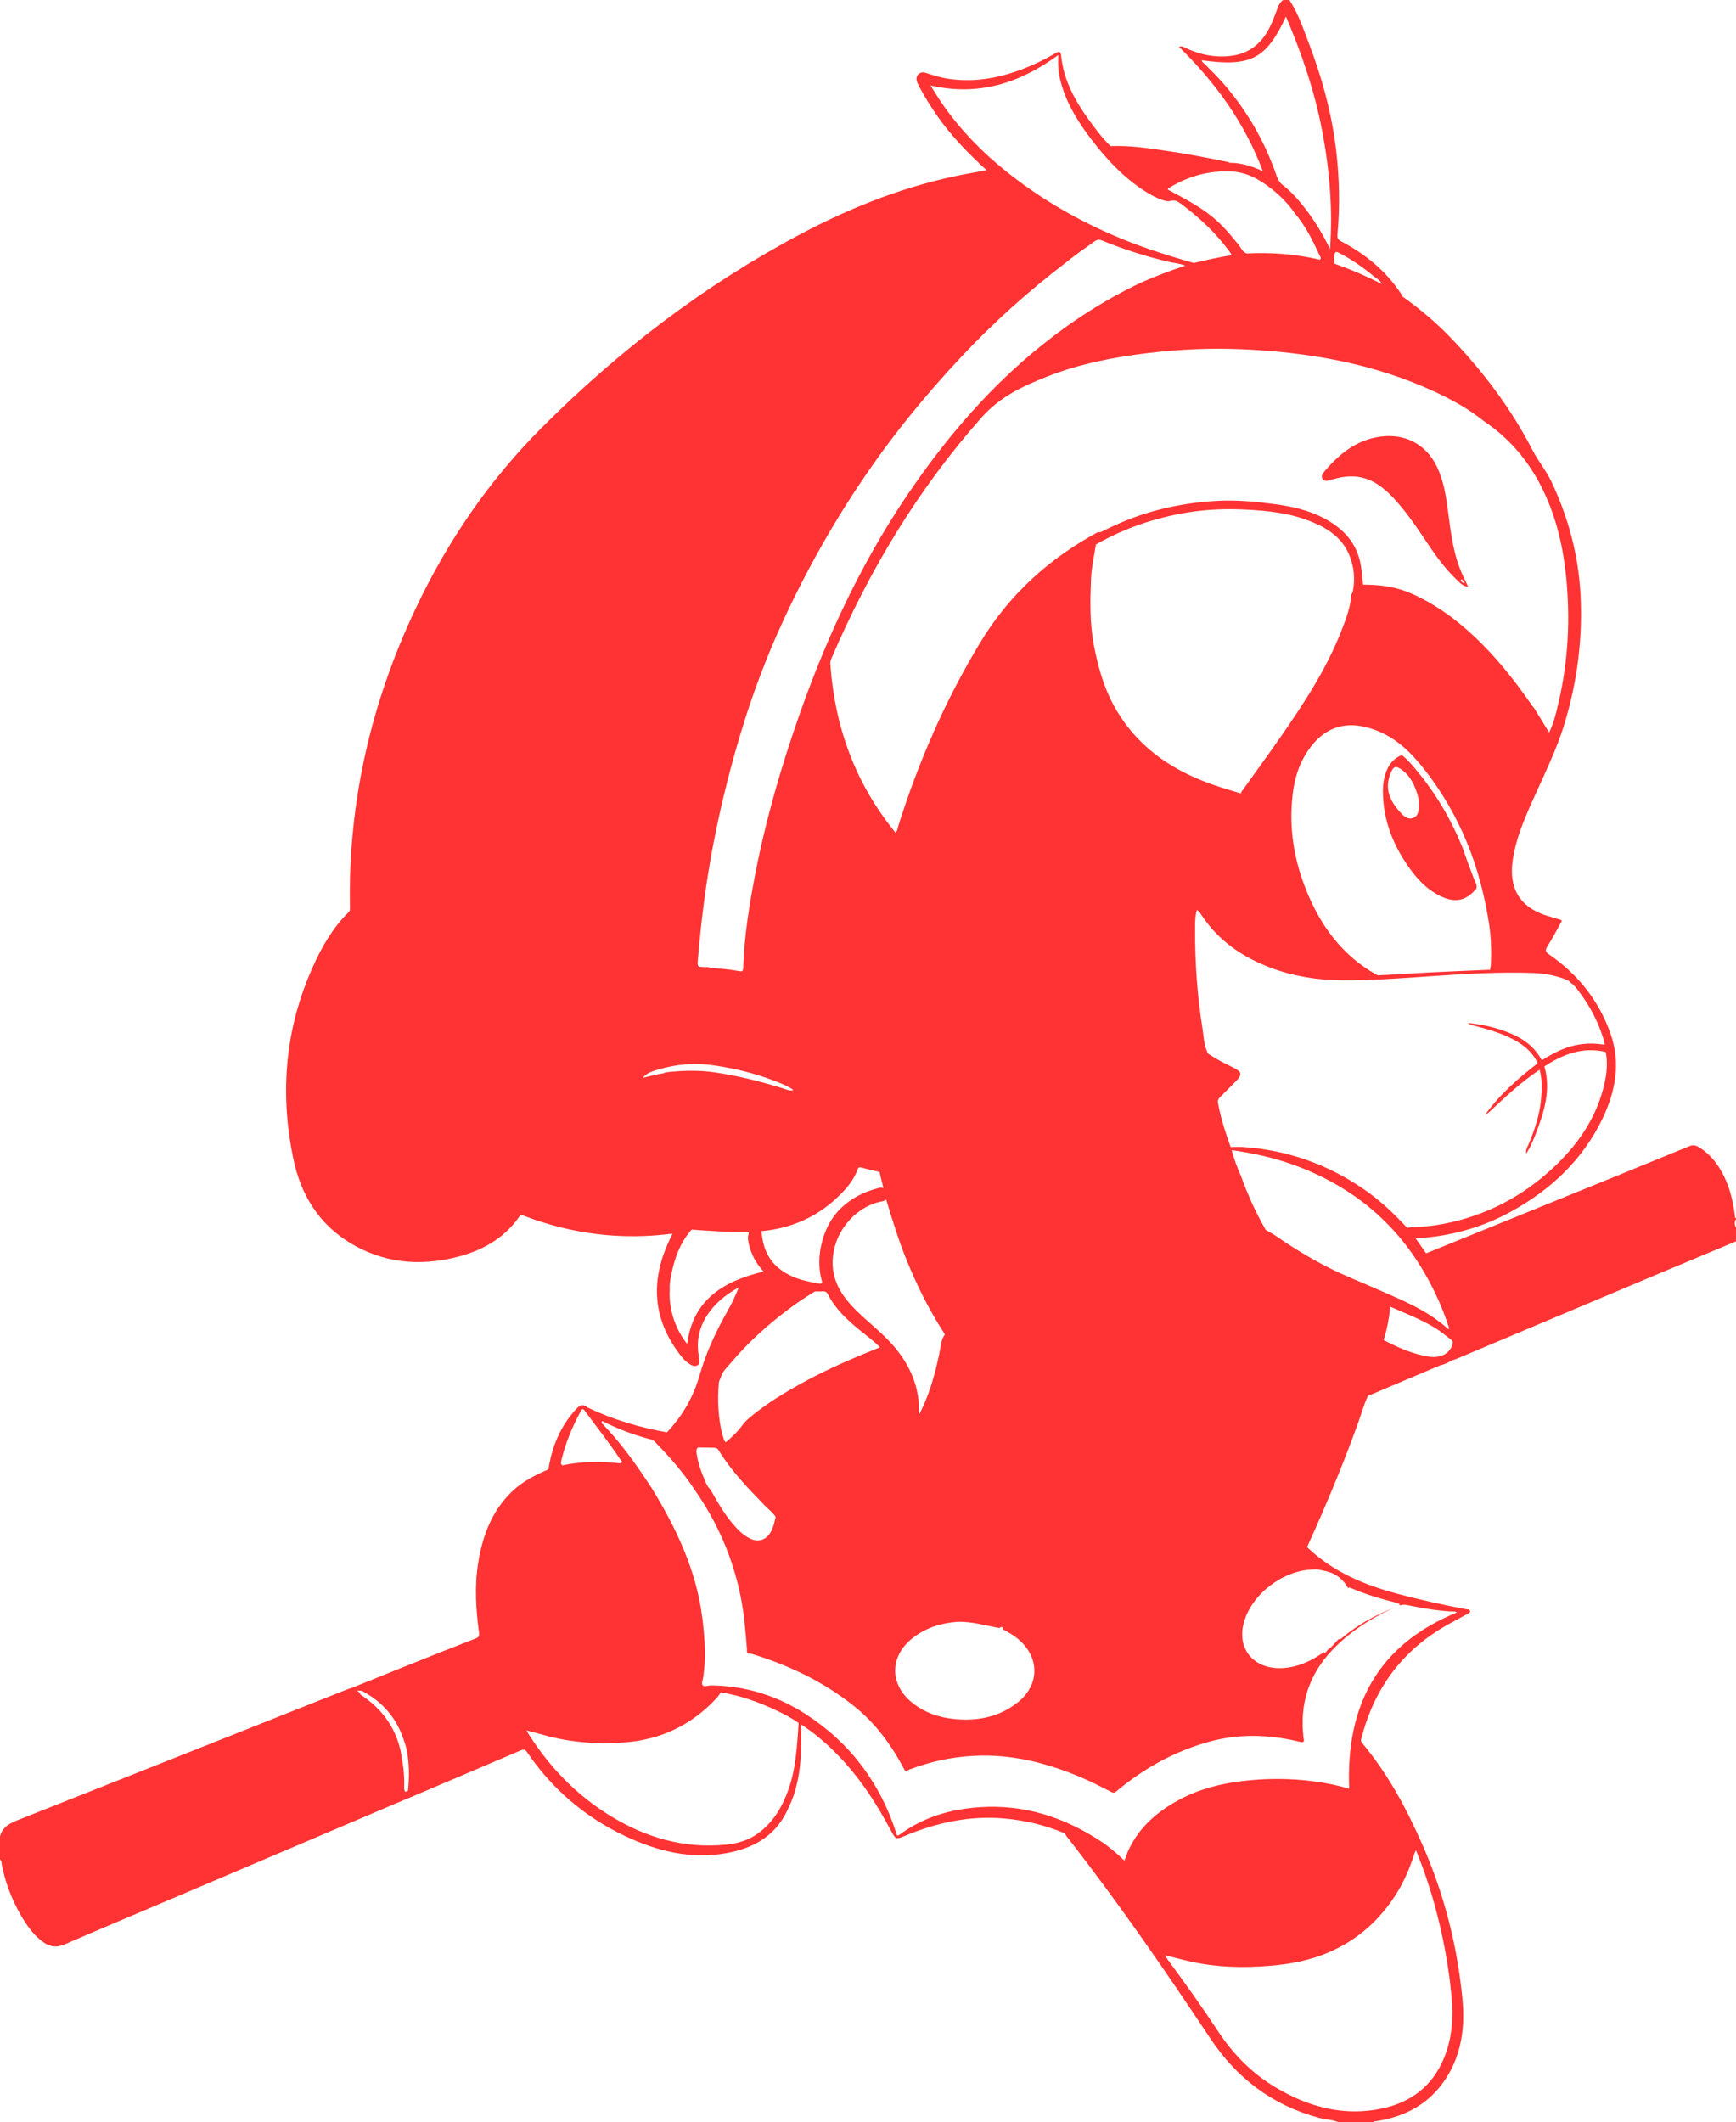 <?xml version="1.0" encoding="utf-8"?>
<!-- Generator: Adobe Illustrator 17.0.0, SVG Export Plug-In . SVG Version: 6.00 Build 0)  -->
<!DOCTYPE svg PUBLIC "-//W3C//DTD SVG 1.1//EN" "http://www.w3.org/Graphics/SVG/1.1/DTD/svg11.dtd">
<svg version="1.1" id="_x37C_" xmlns="http://www.w3.org/2000/svg" xmlns:xlink="http://www.w3.org/1999/xlink" x="0px" y="0px"
	 width="221.102px" height="270.218px" viewBox="0 0 221.102 270.218" enable-background="new 0 0 221.102 270.218"
	 xml:space="preserve">
<path fill="#FF3333" d="M169.389,61.127c1.114-0.324,2.232-0.575,3.414-0.434c1.961,0.233,3.396,1.355,4.683,2.727
	c1.743,1.858,3.127,3.991,4.546,6.095c1.036,1.534,2.146,3.012,3.49,4.295c0.391,0.374,0.758,0.81,1.477,0.925
	c-0.267-0.563-0.489-1.021-0.702-1.482c-1.186-2.567-1.501-5.336-1.865-8.091c-0.265-2.012-0.558-4.012-1.48-5.857
	c-1.392-2.787-4.066-4.142-7.166-3.709c-3.079,0.432-5.259,2.238-7.163,4.504c-0.219,0.261-0.395,0.582-0.151,0.911
	C168.717,61.342,169.063,61.222,169.389,61.127z M186.176,73.74c0.128,0.172,0.258,0.344,0.388,0.517
	c-0.271-0.019-0.419-0.176-0.529-0.378C186.081,73.832,186.129,73.786,186.176,73.74z M183.496,114.118
	c1.864,0.89,3.289,0.565,4.557-1.005c0.095-0.566-0.253-0.925-0.433-1.489c-0.333-0.929-1.036-2.7-1.169-3.231
	c-1.389-3.589-3.271-6.896-5.691-9.889c-0.682-0.844-1.367-1.689-2.221-2.375c-1.079,0.452-1.732,1.287-2.075,2.376
	c-0.21,0.66-0.329,1.338-0.333,2.036c-0.034,3.951,1.396,7.384,3.742,10.479C180.851,112.31,182.016,113.412,183.496,114.118z
	 M178.444,103.541c-1.651-1.783-2.126-3.347-1.229-5.315c0.292-0.636,0.566-0.723,1.189-0.309c1.179,0.783,1.741,1.984,2.138,3.281
	c0.117,0.384,0.18,0.78,0.17,1.108c0.016,0.142,0.035,0.211,0.029,0.274c-0.069,0.594-0.05,1.264-0.714,1.543
	C179.363,104.406,178.844,103.976,178.444,103.541z M221.101,155.117c-0.176-0.057-0.121-0.211-0.138-0.333
	c-0.223-1.685-0.587-3.331-1.321-4.875c-0.75-1.579-1.763-2.934-3.287-3.857c-0.401-0.242-0.757-0.296-1.236-0.097
	c-5.14,2.117-10.291,4.205-15.439,6.298c-6.014,2.445-12.029,4.887-18.044,7.33c-0.447-0.636-0.896-1.273-1.344-1.908
	c4.284-0.222,8.34-1.314,12.101-3.374c5.082-2.78,9.171-6.601,11.71-11.877c1.659-3.447,2.328-7.089,1.02-10.808
	c-1.474-4.194-4.138-7.546-7.797-10.07c-0.557-0.384-0.534-0.604-0.212-1.107c0.587-0.916,1.096-1.884,1.617-2.84
	c0.09-0.161,0.378-0.439-0.104-0.522c-0.508-0.151-1.018-0.3-1.526-0.454c-3.486-1.064-4.963-3.461-4.441-7.078
	c0.373-2.59,1.359-4.968,2.406-7.325c1.48-3.333,3.139-6.596,4.2-10.094c1.616-5.328,2.318-10.789,2.036-16.356
	c-0.256-5.063-1.547-9.869-3.712-14.449c-0.669-1.416-1.691-2.621-2.402-4.001c-2.728-5.294-6.264-9.985-10.374-14.271
	c-1.889-1.968-3.961-3.717-6.183-5.291c-0.05-0.1-0.09-0.205-0.151-0.296c-1.929-2.947-4.559-5.103-7.648-6.724
	c-0.383-0.201-0.535-0.385-0.492-0.856c0.325-3.517,0.257-7.035-0.14-10.545c-0.552-4.876-1.858-9.564-3.613-14.134
	C165.904,3.425,165.28,1.61,164.221,0c-0.269,0-0.536,0-0.804,0c-0.348,0.26-0.542,0.61-0.694,1.019
	c-0.317,0.854-0.634,1.715-1.044,2.525c-0.969,1.918-2.476,3.195-4.643,3.532c-2.107,0.328-4.113-0.08-6.037-0.963
	c-0.229-0.104-0.443-0.315-0.839-0.149c4.61,4.522,8.337,9.594,10.674,15.824c-1.458-0.661-2.789-1.062-4.212-1.061
	c-0.078-0.035-0.153-0.086-0.237-0.104c-2.68-0.556-5.368-1.07-8.077-1.456c-2.268-0.322-4.538-0.669-6.843-0.561
	c-0.847-0.768-1.537-1.673-2.219-2.58c-2.027-2.692-3.775-5.521-4.104-8.993c-0.045-0.486-0.269-0.529-0.656-0.298
	c-1.459,0.864-2.981,1.597-4.577,2.181c-2.93,1.076-5.928,1.576-9.049,1.127c-0.975-0.141-1.91-0.422-2.838-0.736
	c-0.369-0.126-0.754-0.161-1.061,0.16c-0.322,0.34-0.268,0.73-0.101,1.12c0.061,0.143,0.13,0.285,0.203,0.422
	c0.724,1.358,1.535,2.661,2.427,3.917c1.774,2.504,3.907,4.681,6.162,6.745c-0.897,0.164-1.796,0.322-2.692,0.493
	c-7.413,1.412-14.357,4.122-20.999,7.643c-12.287,6.51-23.198,14.866-33.007,24.691c-6.696,6.708-11.961,14.422-16.01,22.972
	c-5.694,12.025-8.618,24.667-8.376,38.004c0.005,0.24,0.04,0.461-0.173,0.672c-2.001,1.971-3.381,4.361-4.521,6.89
	c-3.578,7.922-4.28,16.154-2.489,24.616c0.956,4.514,3.257,8.225,7.24,10.629c4.093,2.47,8.581,2.957,13.218,1.858
	c3.342-0.792,6.259-2.313,8.284-5.218c0.19-0.274,0.37-0.207,0.623-0.11c6.111,2.327,12.409,3.112,18.902,2.26
	c-0.062,0.135-0.12,0.269-0.186,0.401c-0.003,0.007-0.006,0.014-0.01,0.021c-2.596,5.215-2.493,10.224,1.137,14.969
	c0.3,0.392,0.604,0.775,1.009,1.058c0.367,0.256,0.783,0.568,1.222,0.32c0.102-0.058,0.165-0.129,0.203-0.209
	c0.126-0.254-0.004-0.6-0.028-0.892c-0.008-0.089-0.017-0.179-0.03-0.267c-0.367-2.335,0.421-4.387,1.878-6.036
	c0.874-0.989,1.988-1.834,3.239-2.51h0.001c-0.408,1.029-0.872,2.034-1.421,2.994c-1.491,2.616-2.747,5.329-3.579,8.233
	c-0.787,2.742-2.179,5.15-4.146,7.223c-3.513-0.628-6.906-1.635-10.135-3.173c-0.52-0.486-0.967-0.284-1.377,0.156
	c-2.04,2.184-3.137,4.807-3.578,7.732c-1.729,0.73-3.385,1.581-4.74,2.915c-2.522,2.482-3.674,5.614-4.213,9.02
	c-0.468,2.952-0.282,5.903,0.109,8.847c0.05,0.377,0.002,0.586-0.412,0.746c-2.878,1.113-5.746,2.253-8.613,3.398
	c-2.388,0.954-4.769,1.926-7.153,2.891c-0.19,0.06-0.385,0.104-0.569,0.178c-13.891,5.516-27.777,11.041-41.676,16.533
	c-1.146,0.453-2.229,0.864-2.585,2.195c0,0.982,0,1.964,0,2.945c0.243,0.161,0.183,0.441,0.226,0.661
	c0.437,2.23,1.235,4.323,2.348,6.295c0.761,1.344,1.631,2.611,2.899,3.544c0.858,0.632,1.73,0.755,2.754,0.313
	c4.7-2.03,9.419-4.011,14.129-6.014c9.808-4.169,19.614-8.34,29.42-12.509c0.125-0.049,0.25-0.094,0.374-0.146
	c4.721-2.005,9.443-4.008,14.159-6.023c0.354-0.151,0.55-0.179,0.806,0.196c3.183,4.694,7.353,8.265,12.471,10.688
	c4.118,1.949,8.424,3.024,13.01,2.18c3.298-0.606,6.033-2.102,7.597-5.258c0.455-0.919,0.856-1.854,1.127-2.845
	c0.738-2.694,0.816-5.444,0.677-8.213c0.151-0.023,0.251,0.076,0.359,0.15c2.005,1.355,3.769,2.984,5.374,4.787
	c2.295,2.576,4.111,5.475,5.736,8.507c0.62,1.158,0.632,1.163,1.815,0.671c4.042-1.681,8.222-2.592,12.621-2.201
	c2.651,0.236,5.216,0.848,7.677,1.872c0.098,0.146,0.186,0.301,0.295,0.438c6.487,8.285,12.454,16.941,18.276,25.699
	c3.358,5.052,7.866,8.469,13.732,10.075c0.869,0.239,1.784,0.255,2.628,0.591c1.472,0,2.945,0,4.418,0
	c0.056-0.182,0.212-0.111,0.332-0.13c3.742-0.571,6.834-2.236,8.921-5.476c1.996-3.101,2.421-6.577,2.073-10.146
	c-0.654-6.753-2.32-13.262-5.047-19.482c-2.049-4.68-4.448-9.16-7.758-13.097c-0.182-0.226-0.082-0.452-0.02-0.69
	c1.665-6.361,5.297-11.207,11.078-14.398c0.819-0.452,1.645-0.893,2.465-1.341c0.135-0.074,0.305-0.164,0.253-0.345
	c-0.045-0.164-0.203-0.224-0.378-0.193c-3.014-0.565-6.006-1.221-8.968-2.018c-4.24-1.14-8.191-2.814-11.408-5.916
	c2.375-5.205,4.583-10.478,6.522-15.862c0.405-1.129,0.708-2.295,1.231-3.382c3.065-1.297,6.131-2.593,9.195-3.89
	c0.001-0.001,0.002-0.001,0.002-0.001c0.554-0.121,1.056-0.366,1.54-0.65c0.188-0.063,0.384-0.11,0.566-0.188
	c8.682-3.655,17.362-7.316,26.046-10.97c3.172-1.335,6.35-2.654,9.526-3.982c0-0.579,0-1.16,0-1.739
	c-0.17-0.357-0.243-0.714,0-1.071C221.101,155.207,221.101,155.162,221.101,155.117z M51.961,228.016l-0.347,0.134
	c-0.141-0.199-0.149-0.432-0.139-0.66c0.06-1.526-0.159-3.022-0.441-4.515c-0.667-2.989-2.318-5.299-4.833-7.015
	c-0.183-0.123-0.383-0.235-0.437-0.48c-0.101-0.093-0.215-0.166-0.327-0.24l0.005-0.005l0.688,0.064
	c0.35,0.21,0.595,0.353,0.835,0.503c1.011,0.628,1.883,1.404,2.639,2.329c1.104,1.354,1.729,2.926,2.184,4.584
	C52.131,224.454,52.15,226.21,51.961,228.016z M195.263,123.889c1.45,0.051,2.879,0.308,4.238,0.854
	c0.237,0.097,0.434,0.222,0.578,0.432c0.38,0.206,0.618,0.552,0.873,0.881c1.528,1.959,2.656,4.125,3.351,6.512
	c0.043,0.146,0.045,0.304,0.065,0.456c-1.061-0.18-2.121-0.201-3.189-0.04c-1.778,0.267-3.322,1.079-4.817,2.019
	c-0.856-1.642-2.237-2.687-3.901-3.39c-1.725-0.73-3.523-1.175-5.491-1.352c0.289,0.287,0.574,0.281,0.823,0.345
	c1.531,0.398,3.052,0.829,4.485,1.509c1.519,0.722,2.837,1.677,3.572,3.263c-2.5,1.925-4.865,3.987-6.712,6.582
	c0.256-0.125,0.465-0.303,0.665-0.49c1.988-1.877,3.996-3.732,6.278-5.259c0,0,0.009,0.001,0.014,0.002
	c0.328,1.218,0.294,2.456,0.184,3.693c-0.183,2.037-0.814,3.953-1.612,5.821c-0.139,0.327-0.368,0.645-0.286,1.161
	c0.545-0.842,0.883-1.657,1.2-2.479c1.075-2.784,1.972-5.594,1.118-8.63c2.383-1.558,4.902-2.529,7.816-1.832
	c0.313,1.635,0.068,3.233-0.363,4.808c-1.089,3.992-3.41,7.22-6.394,9.99c-3.975,3.689-8.632,6.083-13.977,7.099
	c-1.294,0.246-2.6,0.374-3.914,0.415c-0.22,0.007-0.439,0.046-0.659,0.069c-1.673-1.825-3.469-3.511-5.517-4.917
	c-4.612-3.169-9.707-4.962-15.287-5.361c-0.554-0.039-1.113-0.003-1.67-0.002c-0.663-1.89-1.299-3.789-1.636-5.773
	c0.023-0.344,0.267-0.552,0.484-0.771c0.626-0.632,1.263-1.252,1.883-1.889c0.744-0.763,0.685-1.135-0.243-1.605
	c-1.013-0.513-2.039-0.993-2.986-1.623c-0.182-0.12-0.412-0.188-0.47-0.439c-0.447-0.969-0.459-2.029-0.622-3.053
	c-0.659-4.118-0.948-8.27-0.938-12.439c0.003-0.855-0.022-1.727,0.212-2.568c0.27,0.062,0.39,0.287,0.521,0.491
	c2.158,3.339,5.245,5.472,8.909,6.847c2.892,1.085,5.895,1.559,8.976,1.59c3.724,0.036,7.433-0.243,11.145-0.5
	C186.393,124.01,190.824,123.732,195.263,123.889z M172.287,75.392c-0.06,0.108-0.123,0.213-0.185,0.321
	c-0.088,1.542-0.63,2.975-1.174,4.391c-1.963,5.102-4.967,9.616-8.065,14.069c-1.482,2.13-3.02,4.221-4.523,6.335
	c-0.111,0.156-0.285,0.294-0.271,0.521c-1.859-0.538-3.712-1.095-5.495-1.856c-4.655-1.959-8.398-4.999-10.796-9.484
	c-1.259-2.354-1.959-4.938-2.465-7.571c-0.533-2.789-0.47-5.6-0.358-8.404c0.059-1.467,0.402-2.922,0.617-4.383
	c3.64-2.078,7.536-3.403,11.673-4.079c2.436-0.397,4.884-0.488,7.33-0.369c2.939,0.142,5.874,0.46,8.63,1.619
	c2.001,0.841,3.733,2.017,4.617,4.115C172.471,72.155,172.618,73.753,172.287,75.392z M175.265,92.991
	c2.568,0.979,4.454,2.82,6.114,4.932c4.605,5.853,7.205,12.542,8.291,19.865c0.238,1.615,0.288,3.239,0.225,4.867
	c-0.012,0.287-0.085,0.569-0.129,0.855c-0.038,0.001-0.075-0.009-0.107-0.029c-2.42,0.106-4.841,0.201-7.263,0.321
	c-1.933,0.096-3.863,0.221-5.795,0.332v0.001c-0.382,0.017-0.764,0.034-1.145,0.052c-4.545-2.499-7.372-6.434-9.211-11.147
	c-1.48-3.791-2.085-7.729-1.618-11.797c0.2-1.765,0.646-3.478,1.548-5.011C168.268,92.674,171.273,91.471,175.265,92.991z
	 M182.835,49.924c2.181,1.016,4.28,2.186,6.164,3.704c3.097,2.081,5.474,4.803,7.189,8.105c1.873,3.605,2.832,7.469,3.255,11.485
	c0.579,5.494,0.305,10.938-0.964,16.318c-0.298,1.269-0.58,2.55-1.185,3.724c-0.626-1.02-1.251-2.04-1.876-3.061
	c-0.109-0.139-0.225-0.271-0.326-0.416c-2.2-3.175-4.588-6.194-7.421-8.834c-2.361-2.198-4.944-4.069-7.912-5.377
	c-1.95-0.858-3.998-1.137-6.104-1.127c-0.004,0.003-0.004,0.007-0.008,0.011c-0.02-0.032-0.042-0.057-0.057-0.1
	c-0.098-0.795-0.135-1.597-0.273-2.389c-0.489-2.833-2.23-4.688-4.681-5.978c-1.94-1.021-4.046-1.501-6.198-1.789
	c-2.433-0.322-4.875-0.565-7.327-0.433c-4.306,0.231-8.477,1.103-12.448,2.823c-0.696,0.302-1.385,0.617-2.063,0.956
	c-0.234,0.117-0.46,0.288-0.752,0.2c-6.226,3.361-11.301,7.953-14.979,14.026c-4.471,7.382-7.896,15.234-10.482,23.46
	c-0.083,0.266-0.085,0.579-0.337,0.778c-5.105-6.239-7.73-13.437-8.292-21.434c-0.021-0.279,0.045-0.528,0.152-0.774
	c4.815-11.205,11.011-21.529,19.141-30.685c2.324-2.617,5.25-3.965,8.332-5.177c4.105-1.614,8.405-2.452,12.773-2.98
	c3.969-0.479,7.95-0.67,11.94-0.497C166.659,44.837,174.997,46.276,182.835,49.924z M112.612,151.347
	c-0.219-0.161-0.464-0.143-0.705-0.082c-1.775,0.45-3.383,1.229-4.724,2.496c-1.514,1.432-2.305,3.241-2.686,5.255
	c-0.218,1.354-0.206,2.699,0.163,4.027c0.118,0.427-0.085,0.453-0.413,0.39c-0.959-0.189-1.932-0.365-2.843-0.707
	c-2.349-0.881-3.902-2.485-4.303-5.051c-0.035-0.336-0.163-0.939-0.147-0.913c3.914-0.359,7.295-1.878,10.081-4.673
	c0.915-0.918,1.733-1.919,2.182-3.163c0.106-0.292,0.231-0.346,0.536-0.259c0.745,0.216,1.509,0.378,2.265,0.563
	c0.164,0.689,0.328,1.375,0.493,2.064C112.545,151.31,112.579,151.322,112.612,151.347c0.271,0.403,0.418,0.834,0.291,1.324
	c-0.015,0.02-0.033,0.032-0.048,0.049c0.806,2.621,1.595,5.244,2.638,7.787c1.291,3.151,2.79,6.193,4.641,9.058
	c0.084,0.131,0.147,0.272,0.22,0.409c0,0,0,0.001,0,0.002c0,0,0.006,0.002,0.009,0.003c-0.021-0.005-0.037-0.014-0.06-0.018
	c-0.493,0.73-0.505,1.601-0.676,2.417c-0.567,2.71-1.299,5.359-2.62,7.823c-0.01-0.747,0.045-1.502-0.064-2.259
	c-0.406-2.82-1.767-5.148-3.694-7.184c-1.547-1.635-3.383-2.964-4.896-4.633c-1.75-1.931-2.684-4.124-2.171-6.783
	c0.342-1.768,1.204-3.239,2.487-4.48c1.042-0.928,2.209-1.611,3.596-1.882c0.235-0.045,0.482-0.091,0.638-0.309
	C113.03,152.181,112.883,151.75,112.612,151.347z M116.185,208.613c1.674-1.339,3.627-1.948,5.737-2.113
	c1.838-0.062,3.587,0.475,5.367,0.795c0.177-0.181,0.353-0.149,0.529-0.001c-0.045,0.049-0.088,0.098-0.133,0.146
	c0.736,0.374,1.446,0.784,2.075,1.33c2.685,2.328,2.641,5.783-0.149,7.996c-2.303,1.827-4.989,2.373-7.859,2.132
	c-2.061-0.173-3.967-0.798-5.6-2.12C113.288,214.455,113.298,210.92,116.185,208.613z M169.956,32.482
	c0.074-0.405,0.182-0.496,0.552-0.303c1.575,0.821,3.041,1.809,4.399,2.949c0.383,0.32,0.882,0.534,1.087,1.043
	c-1.942-1.005-3.948-1.866-6.014-2.59C169.91,33.218,169.888,32.863,169.956,32.482z M155.857,10.679
	c-0.745-0.86-1.561-1.648-2.354-2.46c-0.162-0.166-0.402-0.276-0.45-0.548c6.233,0.864,8.219-0.144,10.729-5.558
	c2.032,4.756,3.651,9.519,4.605,14.505c0.956,4.994,1.372,10.022,1.011,15.104c-0.924-1.92-2.004-3.704-3.305-5.352
	c-0.801-1.015-1.653-1.983-2.681-2.781c-0.395-0.308-0.648-0.688-0.815-1.178C161.111,18.067,158.867,14.155,155.857,10.679z
	 M149.039,23.843c2.405-1.46,5.03-2.145,7.829-2.008c1.982,0.099,3.645,1.069,5.165,2.284c1.102,0.878,2.076,1.879,2.882,3.041
	c0,0.001,0,0.001,0,0.001c1.364,1.607,2.285,3.476,3.16,5.369c0.066,0.146,0.259,0.351,0.021,0.536
	c-3.078-0.72-6.195-0.956-9.347-0.794c-0.609-0.274-0.77-0.947-1.215-1.366c-2.5-3.123-3.894-4.195-8.783-6.754
	C148.725,23.936,148.919,23.915,149.039,23.843z M120.102,13.352c-0.534-0.762-1.01-1.563-1.592-2.467
	c6.123,1.398,11.387-0.3,16.279-3.881c-0.06,1.19,0.011,2.31,0.303,3.408c0.738,2.765,2.223,5.143,3.936,7.375
	c1.916,2.498,4.054,4.794,6.73,6.518c0.71,0.458,1.449,0.871,2.256,1.142c0.341,0.114,0.704,0.244,1.041,0.139
	c0.571-0.178,0.969,0.069,1.388,0.383c2.384,1.784,4.53,3.809,6.277,6.232c0.063,0.086,0.091,0.198,0.135,0.298
	c-1.619,0.236-3.209,0.615-4.8,0.987c-3.577-1.012-7.11-2.15-10.522-3.641c-4.84-2.114-9.344-4.777-13.467-8.091
	C125.026,19.312,122.343,16.544,120.102,13.352z M88.878,122.237c0.204-2.392,0.449-4.776,0.756-7.156
	c0.47-3.659,1.11-7.287,1.892-10.892c0.906-4.176,2.006-8.297,3.287-12.372c1.955-6.22,4.482-12.203,7.479-17.986
	c3.843-7.413,8.336-14.41,13.598-20.906c2.102-2.598,4.301-5.106,6.591-7.541c4.081-4.345,8.502-8.304,13.232-11.923
	c1.186-0.97,2.447-1.839,3.691-2.731c0.307-0.219,0.581-0.258,0.929-0.115c2.824,1.153,5.72,2.08,8.696,2.759
	c0.643,0.147,1.315,0.18,1.928,0.459c-1.915,0.608-3.781,1.343-5.622,2.146c-4.614,2.182-8.873,4.922-12.839,8.129
	c-6.188,4.999-11.357,10.933-15.909,17.419c-6.366,9.065-11.073,18.97-14.742,29.393c-2.351,6.683-4.325,13.472-5.667,20.435
	c-0.759,3.938-1.391,7.895-1.521,11.911c-0.015,0.466-0.229,0.438-0.542,0.381c-1.206-0.224-2.427-0.333-3.65-0.403
	c-0.242-0.17-0.521-0.086-0.781-0.101C88.84,123.096,88.805,123.102,88.878,122.237z M84.75,136.538
	c-0.059,0.007-0.11,0.069-0.166,0.105c-0.915,0.145-1.814,0.367-2.72,0.605c0.48-0.64,1.216-0.837,1.912-1.049
	c2.387-0.727,4.809-0.896,7.296-0.525c2.805,0.418,5.524,1.105,8.149,2.174c0.637,0.26,1.271,0.527,1.829,0.94
	c-0.476,0.171-0.903-0.076-1.32-0.207c-2.82-0.881-5.683-1.586-8.6-2.028C89.016,136.233,86.878,136.303,84.75,136.538z
	 M95.389,156.852l-0.139,0.709c0.057,0.726,0.235,1.425,0.531,2.092c0.342,0.828,0.843,1.555,1.464,2.251
	c-5.061,1.208-8.992,3.54-9.727,9.222c-1.356-1.712-2.391-4.216-2.218-6.942c-0.04-0.585,0.05-1.158,0.161-1.727
	c0.424-2.165,1.125-4.211,2.628-5.896c2.425,0.179,4.851,0.34,7.284,0.313 M91.545,176.138c0.021-0.259,0.123-0.467,0.234-0.683
	c0.198-0.821,0.829-1.362,1.338-1.962c2.14-2.527,4.582-4.737,7.224-6.729c1.05-0.791,2.135-1.535,3.264-2.212
	c0.073-0.045,0.148-0.083,0.224-0.121c0.121,0.003,0.242,0.006,0.363,0.006c0.429,0.069,0.946-0.238,1.246,0.352
	c0.948,1.872,2.448,3.259,4.045,4.563c0.876,0.717,1.801,1.381,2.592,2.198c-3.246,1.296-6.459,2.666-9.536,4.336
	c-2.504,1.359-4.94,2.824-7.126,4.667c-0.236,0.198-0.443,0.43-0.665,0.645c-0.642,0.931-1.448,1.709-2.303,2.442
	c-0.332-0.229-0.26-0.649-0.448-0.946C91.475,180.535,91.372,178.348,91.545,176.138z M88.894,184.298
	c0.668,0.01,1.334,0.018,2.001,0.034c0.25,0.006,0.473,0.058,0.624,0.305c1.606,2.649,3.75,4.851,5.89,7.057
	c0.462,0.478,1.012,0.874,1.379,1.441c-0.14,0.653-0.272,1.309-0.605,1.898c-0.611,1.081-1.618,1.395-2.724,0.831
	c-0.93-0.477-1.626-1.23-2.281-2.022c-1.068-1.29-1.878-2.746-2.697-4.197c-0.451-0.399-0.619-0.964-0.846-1.488
	c-0.405-0.939-0.719-1.909-0.882-2.923C88.7,184.91,88.601,184.572,88.894,184.298z M71.506,185.902
	c0.523-2.193,1.388-4.252,2.465-6.227c0.175-0.317,0.297-0.33,0.505-0.045c1.505,2.058,3.105,4.045,4.508,6.177
	c0.095,0.146,0.479,0.373-0.03,0.512c-2.461-0.281-4.912-0.251-7.346,0.261C71.365,186.387,71.453,186.124,71.506,185.902z
	 M100.4,227.911c-0.791,2.202-1.952,4.15-3.884,5.547c-1.203,0.869-2.604,1.27-4.052,1.414c-5.34,0.531-10.211-0.896-14.735-3.668
	c-4.33-2.654-7.757-6.216-10.459-10.496c-0.058-0.093-0.104-0.193-0.206-0.381c0.727,0.194,1.375,0.354,2.016,0.539
	c3.373,0.977,6.831,1.241,10.305,1.006c4.67-0.316,8.667-2.186,11.873-5.646c0.21-0.227,0.374-0.496,0.558-0.746
	c2.519,0.411,4.893,1.265,7.187,2.36c0.941,0.449,1.866,0.935,2.716,1.548C101.508,222.264,101.391,225.155,100.4,227.911z
	 M178.032,240.822c0.913-1.507,1.577-3.139,2.117-4.818c0.04-0.123,0.106-0.237,0.19-0.421c1.287,3.115,2.255,6.253,3.017,9.455
	c0.704,2.962,1.207,5.955,1.499,8.99c0.264,2.741,0.131,5.412-0.93,7.994c-1.466,3.565-4.185,5.651-7.867,6.438
	c-4.885,1.044-9.392-0.174-13.594-2.679c-2.993-1.782-5.388-4.199-7.305-7.112c-2.031-3.086-4.176-6.095-6.373-9.066
	c-0.129-0.174-0.232-0.368-0.403-0.644c0.998,0.248,1.89,0.48,2.786,0.693c3.519,0.845,7.083,0.95,10.671,0.64
	c2.537-0.219,5.018-0.689,7.371-1.698C173.001,246.971,175.908,244.328,178.032,240.822z M167.155,199.841
	c0.178-0.007,0.355-0.026,0.532-0.039c0.752,0.174,1.521,0.25,2.228,0.622c0.802,0.421,1.369,1.035,1.791,1.809
	c0.069-0.119,0.16-0.122,0.277-0.069c1.905,0.835,3.892,1.417,5.903,1.923c0.126,0.032,0.24,0.104,0.36,0.155
	c0.018,0.077,0.012,0.131-0.007,0.174c0.056-0.017,0.112-0.03,0.172-0.032c0.372-0.114,0.733-0.036,1.102,0.041
	c1.931,0.404,3.875,0.717,5.852,0.776c0.094,0.052,0.187,0.104,0.194,0.108c-10.052,4.103-14.168,11.838-13.722,22.45
	c-1.425-0.438-2.967-0.75-4.53-0.953c-3.041-0.395-6.079-0.398-9.125-0.025c-2.785,0.341-5.467,1.021-7.954,2.354
	c-2.753,1.475-5.053,3.419-6.434,6.296c-0.218,0.453-0.375,0.937-0.588,1.48c-0.966-0.955-1.984-1.803-3.099-2.531
	c-4.648-3.035-9.715-4.648-15.294-4.278c-3.696,0.243-7.19,1.238-10.225,3.49c-0.376,0.28-0.357,0.041-0.44-0.216
	c-2.068-6.382-5.884-11.466-11.511-15.11c-3.661-2.371-7.715-3.633-12.11-3.668c-0.366-0.002-0.847,0.263-1.059-0.053
	c-0.149-0.22,0.05-0.678,0.103-1.028c0.367-2.446,0.195-4.884-0.096-7.323c-0.738-6.159-3.316-11.601-6.522-16.801
	c-1.844-2.799-3.757-5.546-6.097-7.968c-0.119-0.124-0.342-0.254-0.164-0.493c1.954,0.988,3.982,1.771,6.105,2.314
	c0.215,0.056,0.415,0.129,0.582,0.301c1.851,1.901,3.608,3.882,5.07,6.106c2.922,4.169,4.912,8.736,5.904,13.736
	c0.431,2.164,0.605,4.357,0.775,6.553c0.016,0.208-0.059,0.455,0.171,0.609c0.097-0.025,0.194-0.029,0.292-0.013
	c4.779,1.434,9.22,3.547,13.139,6.659c2.779,2.206,4.825,5.022,6.469,8.143c0.2,0.322,0.388,0.044,0.581-0.016
	c2.638-1.01,5.351-1.602,8.186-1.757c4.855-0.265,9.396,0.898,13.806,2.775c1.188,0.507,2.337,1.098,3.489,1.68
	c0.139,0.063,0.273,0.16,0.415,0.207h0.004c0.141,0.046,0.289,0.04,0.452-0.101c3.564-2.991,7.55-5.199,12.051-6.405
	c3.62-0.969,7.268-0.869,10.906-0.05c0.26,0.059,0.515,0.144,0.781,0.162c0.332-0.109,0.173-0.372,0.15-0.563
	c-0.51-4.309,0.676-8.053,3.689-11.2c2.209-2.307,4.833-3.988,7.707-5.303c-2.321,0.918-4.486,2.107-6.413,3.717
	c-0.288,0.24-0.359,0.277-0.51,0.217c-0.446,0.439-0.808,0.966-1.337,1.321c-0.044,0.034-0.085,0.072-0.125,0.111
	c-0.04,0.196-0.257,0.268-0.382,0.403c-0.007-0.063-0.015-0.125-0.023-0.188c-1.4,0.983-2.894,1.748-4.615,1.981
	c-0.871,0.119-1.737,0.105-2.587-0.121c-2.515-0.669-3.731-2.939-3.01-5.594C159.395,203.018,163.322,199.972,167.155,199.841z
	 M175.217,164.069c0,0,0,0,0,0.001c-1.97-0.866-3.98-1.654-5.901-2.618c-2.359-1.186-4.615-2.564-6.792-4.071
	c-0.417-0.288-0.874-0.519-1.312-0.776c-1.261-2.174-2.285-4.458-3.14-6.819c-0.487-1.085-0.895-2.197-1.204-3.346
	c2.648,0.366,5.25,0.938,7.771,1.839c7.736,2.766,13.608,7.704,17.457,14.997c0.927,1.756,1.724,3.566,2.338,5.454
	c0.052,0.158,0.183,0.313,0.059,0.54c-2.686-2.48-6.023-3.763-9.275-5.199C175.217,164.069,175.217,164.069,175.217,164.069z
	 M184.987,171.188c-0.35,1.184-1.546,1.761-2.927,1.56c-2.1-0.307-3.98-1.16-5.829-2.124c0.42-1.389,0.71-2.804,0.824-4.252
	c1.929,0.847,3.898,1.609,5.712,2.7c0.742,0.447,1.392,1.019,2.082,1.535C185.064,170.768,185.058,170.942,184.987,171.188z"/>
</svg>
